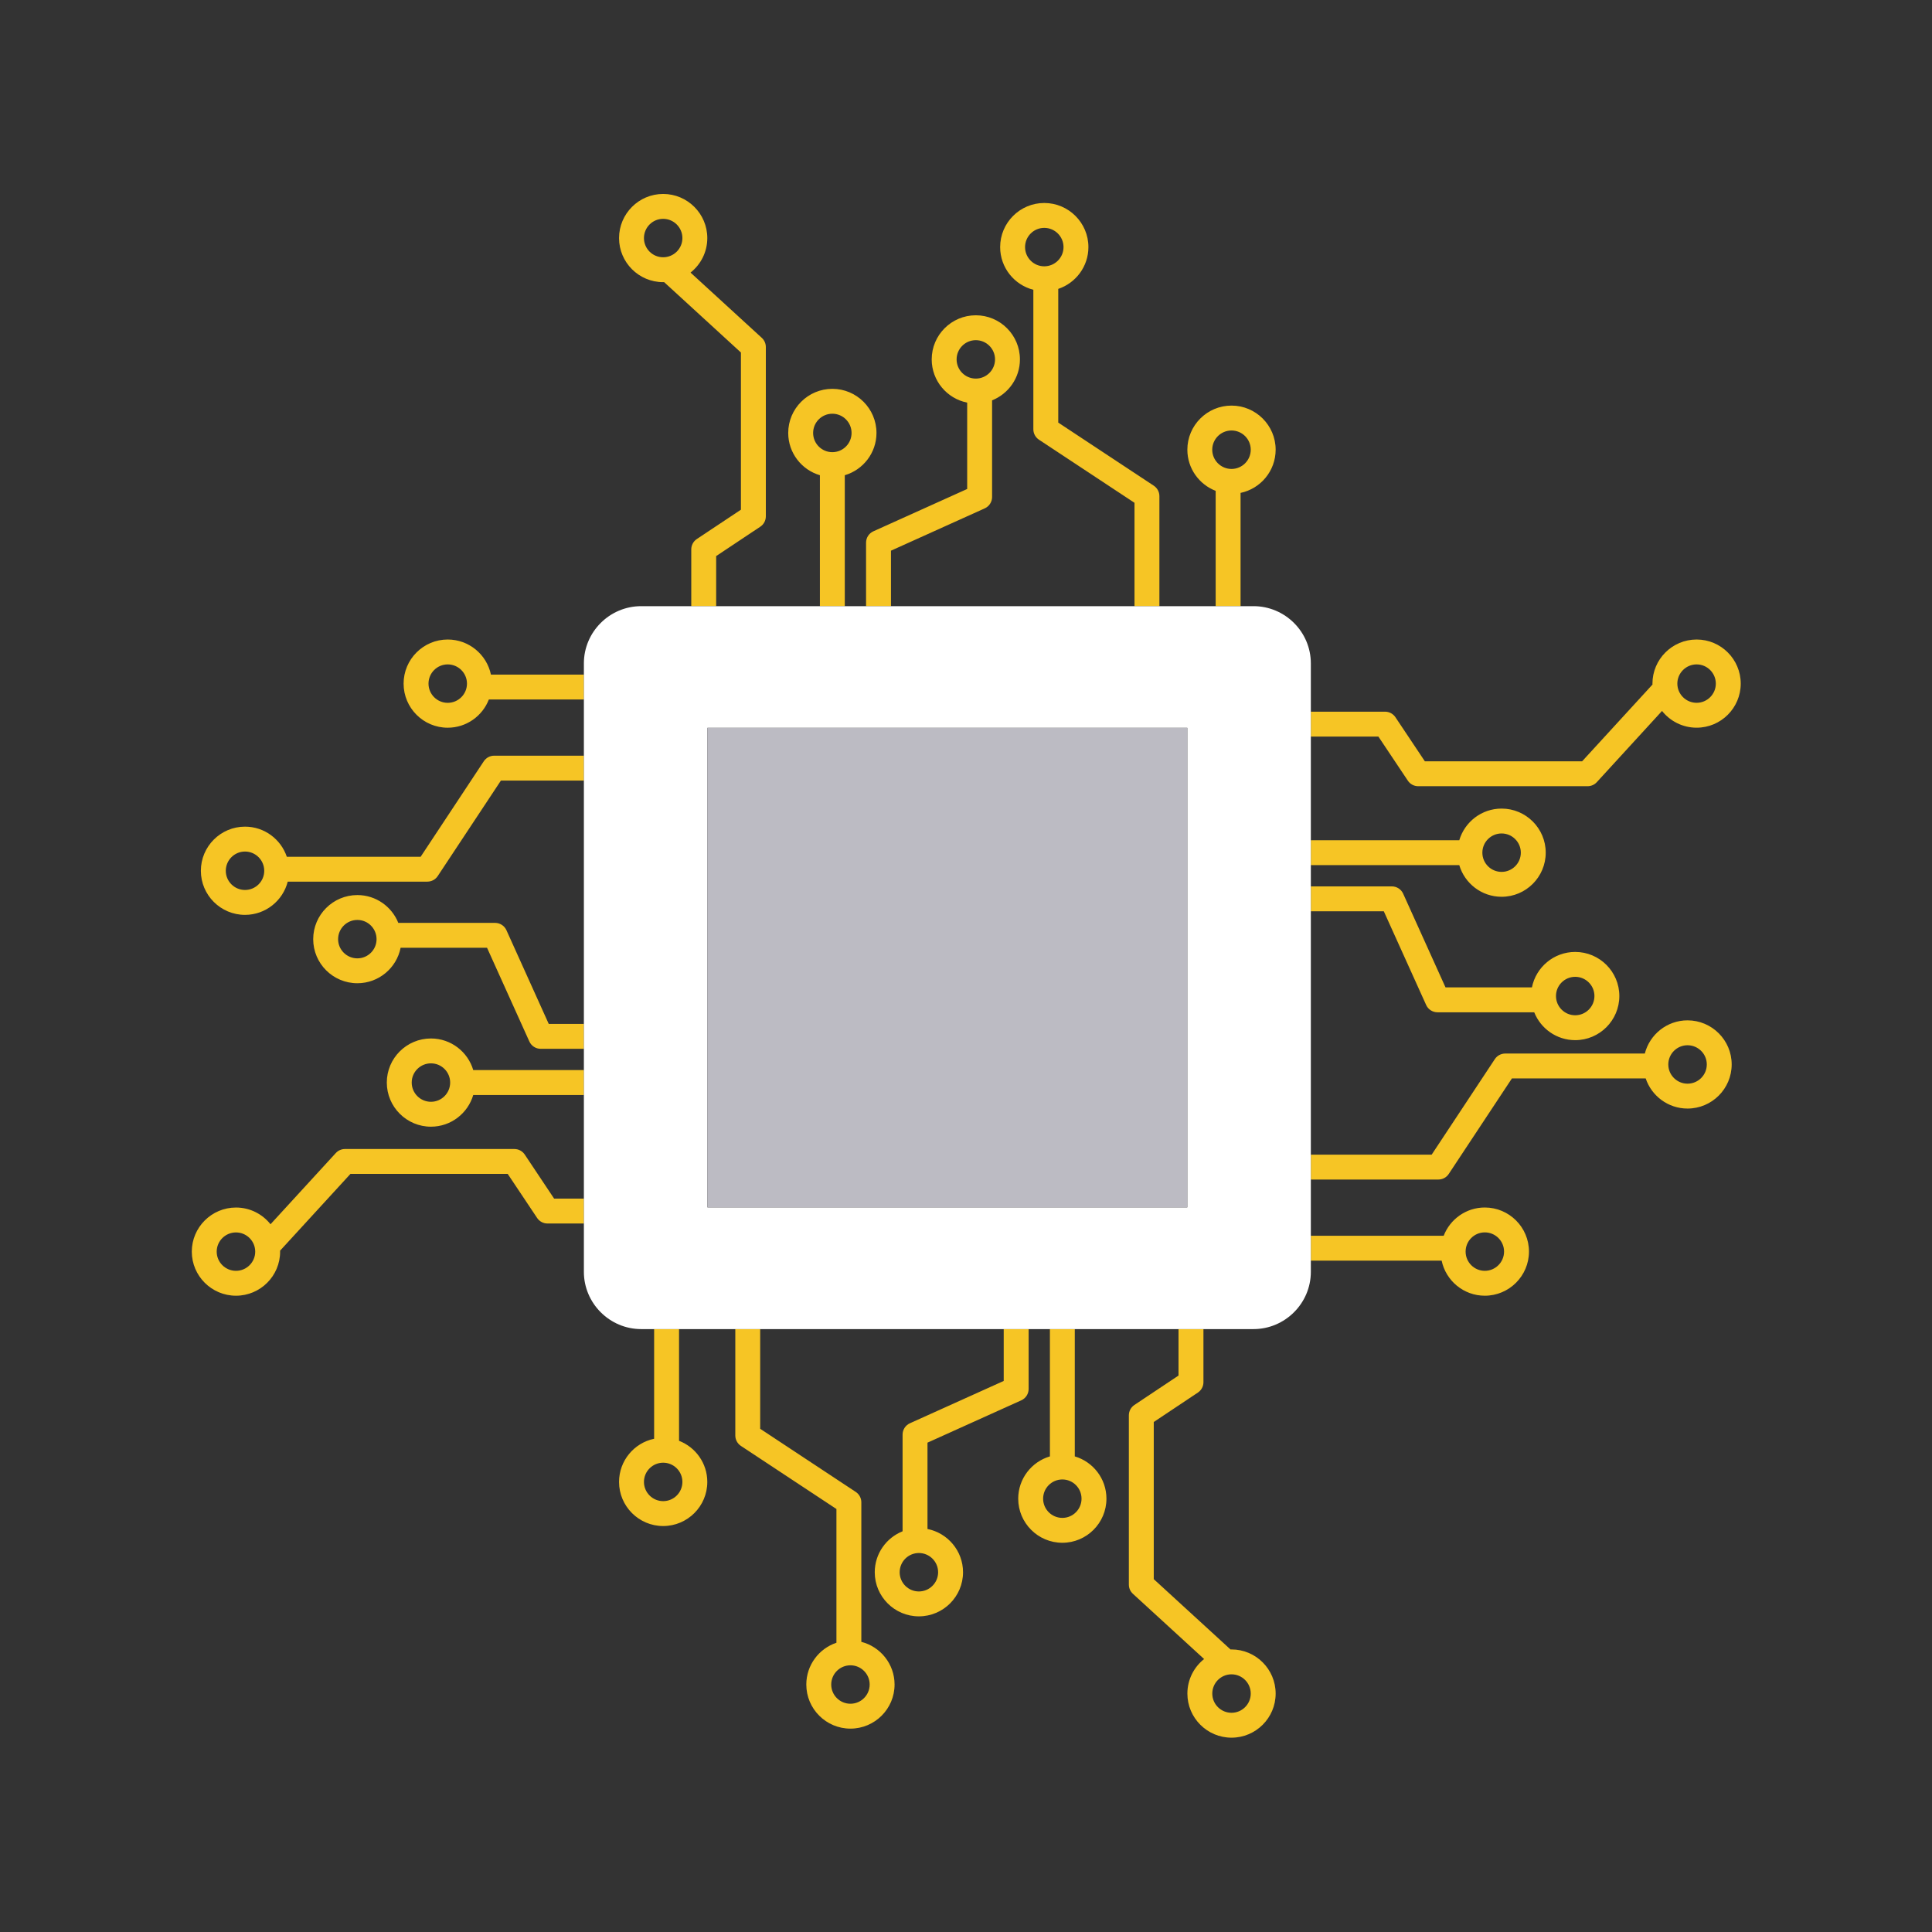 <svg xmlns="http://www.w3.org/2000/svg" xmlns:xlink="http://www.w3.org/1999/xlink" width="1024" zoomAndPan="magnify" viewBox="0 0 768 768" height="1024" preserveAspectRatio="xMidYMid meet" version="1.0"><rect x="0" y="0" width="768" height="768" fill="#333333" stroke="none"/><defs><clipPath id="f81b7f394f"><path d="M 76.242 77.098 L 691.965 77.098 L 691.965 690.754 L 76.242 690.754 Z M 76.242 77.098 " clip-rule="nonzero"/></clipPath></defs><g clip-path="url(#f81b7f394f)"><path fill="#f6c525" d="M 674.43 264.109 C 678.637 264.109 682.066 267.535 682.066 271.75 C 682.066 275.953 678.637 279.375 674.43 279.375 C 670.211 279.375 666.77 275.953 666.77 271.75 C 666.773 267.535 670.211 264.109 674.43 264.109 Z M 559.641 310.328 C 560.562 311.707 562.098 312.531 563.754 312.531 L 631.094 312.531 C 632.477 312.531 633.805 311.953 634.746 310.93 L 660.684 282.613 C 663.902 286.66 668.863 289.27 674.43 289.27 C 684.105 289.27 691.969 281.41 691.969 271.75 C 691.969 262.074 684.105 254.215 674.43 254.215 C 664.75 254.215 656.875 262.082 656.875 271.75 C 656.875 271.871 656.887 271.988 656.895 272.109 L 628.91 302.641 L 566.41 302.641 L 554.703 285.105 C 553.777 283.727 552.238 282.906 550.582 282.906 L 521.078 282.906 L 521.078 292.797 L 547.93 292.797 Z M 489.547 186.414 C 485.324 186.414 481.883 182.98 481.883 178.762 C 481.891 174.547 485.324 171.125 489.547 171.125 C 493.758 171.125 497.191 174.547 497.191 178.762 C 497.191 182.98 493.758 186.414 489.547 186.414 Z M 489.547 161.23 C 479.863 161.23 471.992 169.098 471.992 178.762 C 471.992 186.219 476.676 192.586 483.246 195.121 L 483.246 240.957 L 493.145 240.957 L 493.145 195.934 C 501.098 194.273 507.09 187.203 507.09 178.762 C 507.09 169.098 499.223 161.23 489.547 161.23 Z M 596.91 331.312 C 601.121 331.312 604.551 334.742 604.551 338.949 C 604.551 343.164 601.121 346.586 596.91 346.586 C 592.691 346.586 589.262 343.164 589.262 338.949 C 589.262 334.742 592.691 331.312 596.91 331.312 Z M 596.91 356.484 C 606.582 356.484 614.449 348.621 614.449 338.949 C 614.449 329.285 606.582 321.422 596.91 321.422 C 588.953 321.422 582.227 326.746 580.086 334.008 L 521.078 334.008 L 521.078 343.902 L 580.086 343.902 C 582.23 351.16 588.953 356.484 596.91 356.484 Z M 670.82 430.777 C 666.605 430.777 663.176 427.352 663.176 423.137 C 663.176 418.926 666.605 415.5 670.82 415.5 C 675.035 415.5 678.477 418.926 678.477 423.137 C 678.477 427.352 675.039 430.777 670.82 430.777 Z M 670.82 405.605 C 662.648 405.605 655.781 411.223 653.844 418.797 L 598.355 418.797 C 596.688 418.797 595.133 419.629 594.219 421.02 L 569.109 458.992 L 521.148 458.992 C 521.125 458.992 521.102 458.996 521.078 458.996 L 521.078 468.875 C 521.102 468.875 521.125 468.883 521.148 468.883 L 571.773 468.883 C 573.434 468.883 574.988 468.055 575.902 466.66 L 601.012 428.688 L 654.188 428.688 C 656.52 435.641 663.086 440.668 670.812 440.668 C 680.496 440.668 688.371 432.805 688.371 423.137 C 688.375 413.473 680.5 405.605 670.82 405.605 Z M 626.168 388.301 C 630.383 388.301 633.812 391.727 633.812 395.93 C 633.812 400.148 630.383 403.582 626.168 403.582 C 621.957 403.582 618.527 400.148 618.527 395.93 C 618.527 391.727 621.957 388.301 626.168 388.301 Z M 550.082 362.246 L 566.914 399.488 C 567.703 401.258 569.48 402.402 571.426 402.402 L 609.875 402.402 C 612.457 408.879 618.781 413.477 626.168 413.477 C 635.844 413.477 643.711 405.605 643.711 395.93 C 643.711 386.27 635.844 378.41 626.168 378.41 C 617.668 378.41 610.566 384.48 608.965 392.508 L 574.617 392.508 L 557.785 355.266 C 556.988 353.492 555.219 352.352 553.273 352.352 L 521.078 352.352 L 521.078 362.246 Z M 415.105 90.582 C 419.328 90.582 422.766 94.012 422.766 98.227 C 422.766 102.438 419.328 105.863 415.105 105.863 C 410.898 105.863 407.477 102.434 407.477 98.227 C 407.477 94.012 410.902 90.582 415.105 90.582 Z M 410.773 115.191 L 410.773 170.652 C 410.773 172.309 411.605 173.852 412.992 174.777 L 450.98 199.871 L 450.98 240.957 L 460.879 240.957 L 460.879 197.211 C 460.879 195.551 460.047 194.004 458.66 193.082 L 420.672 167.988 L 420.672 114.84 C 427.629 112.508 432.66 105.949 432.66 98.227 C 432.66 88.555 424.789 80.691 415.105 80.691 C 405.438 80.691 397.574 88.555 397.574 98.227 C 397.574 106.395 403.203 113.258 410.773 115.191 Z M 590.23 505.172 C 586.02 505.172 582.602 501.738 582.602 497.523 C 582.602 493.312 586.02 489.891 590.23 489.891 C 594.453 489.891 597.887 493.312 597.887 497.523 C 597.887 501.738 594.453 505.172 590.23 505.172 Z M 590.23 480 C 582.781 480 576.426 484.672 573.887 491.23 L 521.152 491.23 C 521.129 491.23 521.102 491.238 521.078 491.238 L 521.078 501.113 C 521.102 501.117 521.129 501.125 521.152 501.125 L 573.078 501.125 C 574.742 509.074 581.797 515.066 590.23 515.066 C 599.906 515.066 607.789 507.188 607.789 497.52 C 607.789 487.859 599.914 480 590.23 480 Z M 97.391 353.777 C 93.184 353.777 89.754 350.355 89.754 346.156 C 89.754 341.938 93.18 338.5 97.391 338.5 C 101.609 338.5 105.039 341.938 105.039 346.156 C 105.039 350.359 101.609 353.777 97.391 353.777 Z M 192.32 302.609 L 167.215 340.574 L 114.012 340.574 C 111.676 333.629 105.117 328.605 97.391 328.605 C 87.719 328.605 79.848 336.477 79.848 346.152 C 79.848 355.816 87.719 363.676 97.391 363.676 C 105.574 363.676 112.445 358.047 114.379 350.465 L 169.875 350.465 C 171.535 350.465 173.086 349.641 174.004 348.25 L 199.117 310.293 L 232.102 310.293 L 232.102 300.395 L 196.453 300.395 C 194.785 300.395 193.242 301.227 192.32 302.609 Z M 365.262 632.629 C 361.055 632.629 357.633 629.199 357.633 624.992 C 357.633 620.773 361.055 617.348 365.262 617.348 C 369.484 617.348 372.918 620.773 372.918 624.992 C 372.918 629.199 369.484 632.629 365.262 632.629 Z M 368.691 607.793 L 368.691 573.477 L 405.98 556.648 C 407.754 555.848 408.895 554.086 408.895 552.145 L 408.895 528.336 L 398.992 528.336 L 398.992 548.945 L 361.703 565.77 C 359.934 566.57 358.789 568.332 358.789 570.281 L 358.789 608.711 C 352.32 611.293 347.727 617.613 347.727 624.992 C 347.727 634.656 355.594 642.523 365.262 642.523 C 374.941 642.523 382.82 634.656 382.82 624.992 C 382.82 616.492 376.73 609.395 368.691 607.793 Z M 263.621 596.727 C 259.41 596.727 255.98 593.297 255.98 589.086 C 255.98 584.879 259.41 581.445 263.621 581.445 C 267.844 581.445 271.266 584.879 271.266 589.086 C 271.266 593.297 267.844 596.727 263.621 596.727 Z M 269.93 572.746 L 269.93 528.336 L 260.027 528.336 L 260.027 571.93 C 252.074 573.59 246.082 580.648 246.082 589.086 C 246.082 598.754 253.949 606.621 263.621 606.621 C 273.301 606.621 281.164 598.754 281.164 589.086 C 281.164 581.641 276.492 575.281 269.93 572.746 Z M 177.969 279.387 C 173.762 279.387 170.336 275.961 170.336 271.75 C 170.336 267.535 173.762 264.109 177.969 264.109 C 182.191 264.109 185.629 267.535 185.629 271.75 C 185.629 275.961 182.191 279.387 177.969 279.387 Z M 177.973 254.215 C 168.301 254.215 160.438 262.082 160.438 271.75 C 160.438 281.414 168.301 289.277 177.969 289.277 C 185.422 289.277 191.793 284.605 194.332 278.047 L 232.102 278.047 L 232.102 268.156 L 195.152 268.156 C 193.488 260.203 186.414 254.215 177.973 254.215 Z M 93.809 505.172 C 89.586 505.172 86.141 501.75 86.141 497.547 C 86.141 493.332 89.586 489.91 93.809 489.91 C 98.023 489.91 101.453 493.332 101.453 497.547 C 101.453 501.75 98.023 505.172 93.809 505.172 Z M 208.59 458.949 C 207.668 457.574 206.129 456.75 204.473 456.75 L 137.137 456.75 C 135.75 456.75 134.418 457.328 133.484 458.352 L 107.535 486.66 C 104.324 482.613 99.367 480.012 93.809 480.012 C 84.125 480.012 76.242 487.879 76.242 497.543 C 76.242 507.207 84.125 515.066 93.809 515.066 C 103.484 515.066 111.352 507.207 111.352 497.543 C 111.352 497.414 111.336 497.293 111.332 497.168 L 139.312 466.641 L 201.82 466.641 L 213.516 484.16 C 214.438 485.539 215.977 486.363 217.625 486.363 L 232.102 486.363 L 232.102 476.473 L 220.277 476.473 Z M 171.312 437.977 C 167.094 437.977 163.66 434.547 163.66 430.328 C 163.66 426.117 167.094 422.699 171.312 422.699 C 175.527 422.699 178.945 426.117 178.945 430.328 C 178.945 434.547 175.527 437.977 171.312 437.977 Z M 171.312 412.809 C 161.637 412.809 153.762 420.664 153.762 430.328 C 153.762 439.996 161.637 447.875 171.312 447.875 C 179.27 447.875 185.984 442.547 188.125 435.277 L 232.102 435.277 L 232.102 425.379 L 188.125 425.379 C 185.98 418.121 179.27 412.809 171.312 412.809 Z M 338.062 677.262 C 333.844 677.262 330.422 673.84 330.422 669.625 C 330.422 665.41 333.844 661.984 338.062 661.984 C 342.277 661.984 345.707 665.41 345.707 669.625 C 345.703 673.84 342.277 677.262 338.062 677.262 Z M 342.395 652.66 L 342.395 597.191 C 342.395 595.527 341.562 593.984 340.176 593.059 L 302.188 567.965 L 302.188 528.336 L 292.293 528.336 L 292.293 570.625 C 292.293 572.285 293.121 573.836 294.508 574.758 L 332.496 599.852 L 332.496 653.012 C 325.547 655.348 320.52 661.906 320.52 669.625 C 320.52 679.301 328.391 687.156 338.062 687.156 C 347.738 687.156 355.605 679.301 355.605 669.625 C 355.605 661.457 349.973 654.59 342.395 652.66 Z M 142.059 380.961 C 137.836 380.961 134.402 377.543 134.402 373.336 C 134.402 369.121 137.836 365.691 142.059 365.691 C 146.27 365.691 149.688 369.121 149.688 373.336 C 149.688 377.543 146.266 380.961 142.059 380.961 Z M 201.316 369.77 C 200.516 368 198.75 366.859 196.801 366.859 L 158.332 366.859 C 155.746 360.391 149.434 355.801 142.062 355.801 C 132.375 355.801 124.504 363.668 124.504 373.34 C 124.504 383 132.375 390.852 142.062 390.852 C 150.559 390.852 157.656 384.781 159.25 376.75 L 193.605 376.75 L 210.426 414.004 C 211.227 415.777 212.992 416.918 214.934 416.918 L 232.102 416.918 L 232.102 407.02 L 218.133 407.02 Z M 422.301 603.383 C 418.086 603.383 414.656 599.961 414.656 595.746 C 414.656 591.531 418.086 588.109 422.301 588.109 C 426.508 588.109 429.926 591.531 429.926 595.746 C 429.926 599.961 426.508 603.383 422.301 603.383 Z M 427.246 578.938 L 427.246 528.336 L 417.355 528.336 L 417.355 578.938 C 410.082 581.078 404.758 587.797 404.758 595.746 C 404.758 605.41 412.625 613.277 422.301 613.277 C 431.965 613.277 439.828 605.41 439.828 595.746 C 439.828 587.797 434.512 581.082 427.246 578.938 Z M 330.871 164.461 C 335.082 164.461 338.512 167.891 338.512 172.109 C 338.512 176.316 335.082 179.746 330.871 179.746 C 326.656 179.746 323.23 176.316 323.23 172.109 C 323.23 167.891 326.656 164.461 330.871 164.461 Z M 325.922 188.91 L 325.922 240.957 L 335.816 240.957 L 335.816 188.91 C 343.09 186.773 348.414 180.051 348.414 172.109 C 348.414 162.438 340.543 154.57 330.871 154.57 C 321.195 154.57 313.328 162.438 313.328 172.109 C 313.328 180.051 318.652 186.773 325.922 188.91 Z M 387.898 135.223 C 392.109 135.223 395.543 138.648 395.543 142.859 C 395.543 147.074 392.109 150.496 387.898 150.496 C 383.688 150.496 380.266 147.074 380.266 142.859 C 380.266 138.648 383.688 135.223 387.898 135.223 Z M 384.469 160.051 L 384.469 194.379 L 347.188 211.199 C 345.418 212 344.273 213.766 344.273 215.711 L 344.273 240.957 L 354.176 240.957 L 354.176 218.902 L 391.453 202.082 C 393.219 201.281 394.371 199.516 394.371 197.57 L 394.371 159.141 C 400.844 156.559 405.438 150.242 405.438 142.863 C 405.438 133.195 397.566 125.332 387.898 125.332 C 378.227 125.332 370.367 133.195 370.367 142.863 C 370.367 151.355 376.434 158.449 384.469 160.051 Z M 263.605 102.266 C 259.398 102.266 255.98 98.848 255.98 94.645 C 255.98 90.426 259.402 86.992 263.605 86.992 C 267.828 86.992 271.266 90.426 271.266 94.645 C 271.266 98.848 267.832 102.266 263.605 102.266 Z M 304.434 205.246 L 304.434 137.953 C 304.434 136.562 303.848 135.242 302.828 134.305 L 274.5 108.359 C 278.555 105.148 281.164 100.195 281.164 94.645 C 281.164 84.969 273.293 77.098 263.609 77.098 C 253.945 77.098 246.082 84.969 246.082 94.645 C 246.082 104.305 253.945 112.16 263.609 112.16 C 263.742 112.16 263.859 112.148 263.988 112.141 L 294.531 140.129 L 294.531 202.605 L 276.988 214.281 C 275.613 215.199 274.789 216.742 274.789 218.402 L 274.789 240.957 L 284.684 240.957 L 284.684 221.047 L 302.234 209.363 C 303.609 208.453 304.434 206.902 304.434 205.246 Z M 489.547 680.859 C 485.332 680.859 481.902 677.43 481.902 673.223 C 481.902 669.004 485.332 665.57 489.547 665.57 C 493.758 665.57 497.191 669.004 497.191 673.223 C 497.191 677.43 493.762 680.859 489.547 680.859 Z M 489.547 655.676 C 489.41 655.676 489.293 655.691 489.156 655.691 L 458.637 627.734 L 458.637 565.262 L 476.18 553.566 C 477.559 552.641 478.387 551.109 478.387 549.449 L 478.387 528.336 L 468.48 528.336 L 468.48 546.797 L 450.938 558.496 C 449.562 559.422 448.738 560.961 448.738 562.613 L 448.738 629.91 C 448.738 631.297 449.316 632.625 450.344 633.559 L 478.652 659.492 C 474.605 662.707 472.004 667.664 472.004 673.223 C 472.004 682.891 479.875 690.754 489.547 690.754 C 499.223 690.754 507.09 682.891 507.09 673.223 C 507.094 663.547 499.223 655.676 489.547 655.676 " fill-opacity="1" fill-rule="nonzero"/></g><path fill="#ffffff" d="M 281.215 479.953 L 281.215 289.32 L 471.965 289.32 L 471.965 479.953 Z M 498.285 240.957 L 254.887 240.957 C 242.344 240.957 232.102 251.188 232.102 263.707 L 232.102 505.574 C 232.102 518.066 242.344 528.336 254.887 528.336 L 498.285 528.336 C 510.832 528.336 521.078 518.066 521.078 505.574 L 521.078 263.707 C 521.078 251.188 510.832 240.957 498.285 240.957 " fill-opacity="1" fill-rule="nonzero"/><path fill="#bcbbc3" d="M 281.215 479.953 L 471.965 479.953 L 471.965 289.32 L 281.215 289.32 L 281.215 479.953 " fill-opacity="1" fill-rule="nonzero"/></svg>